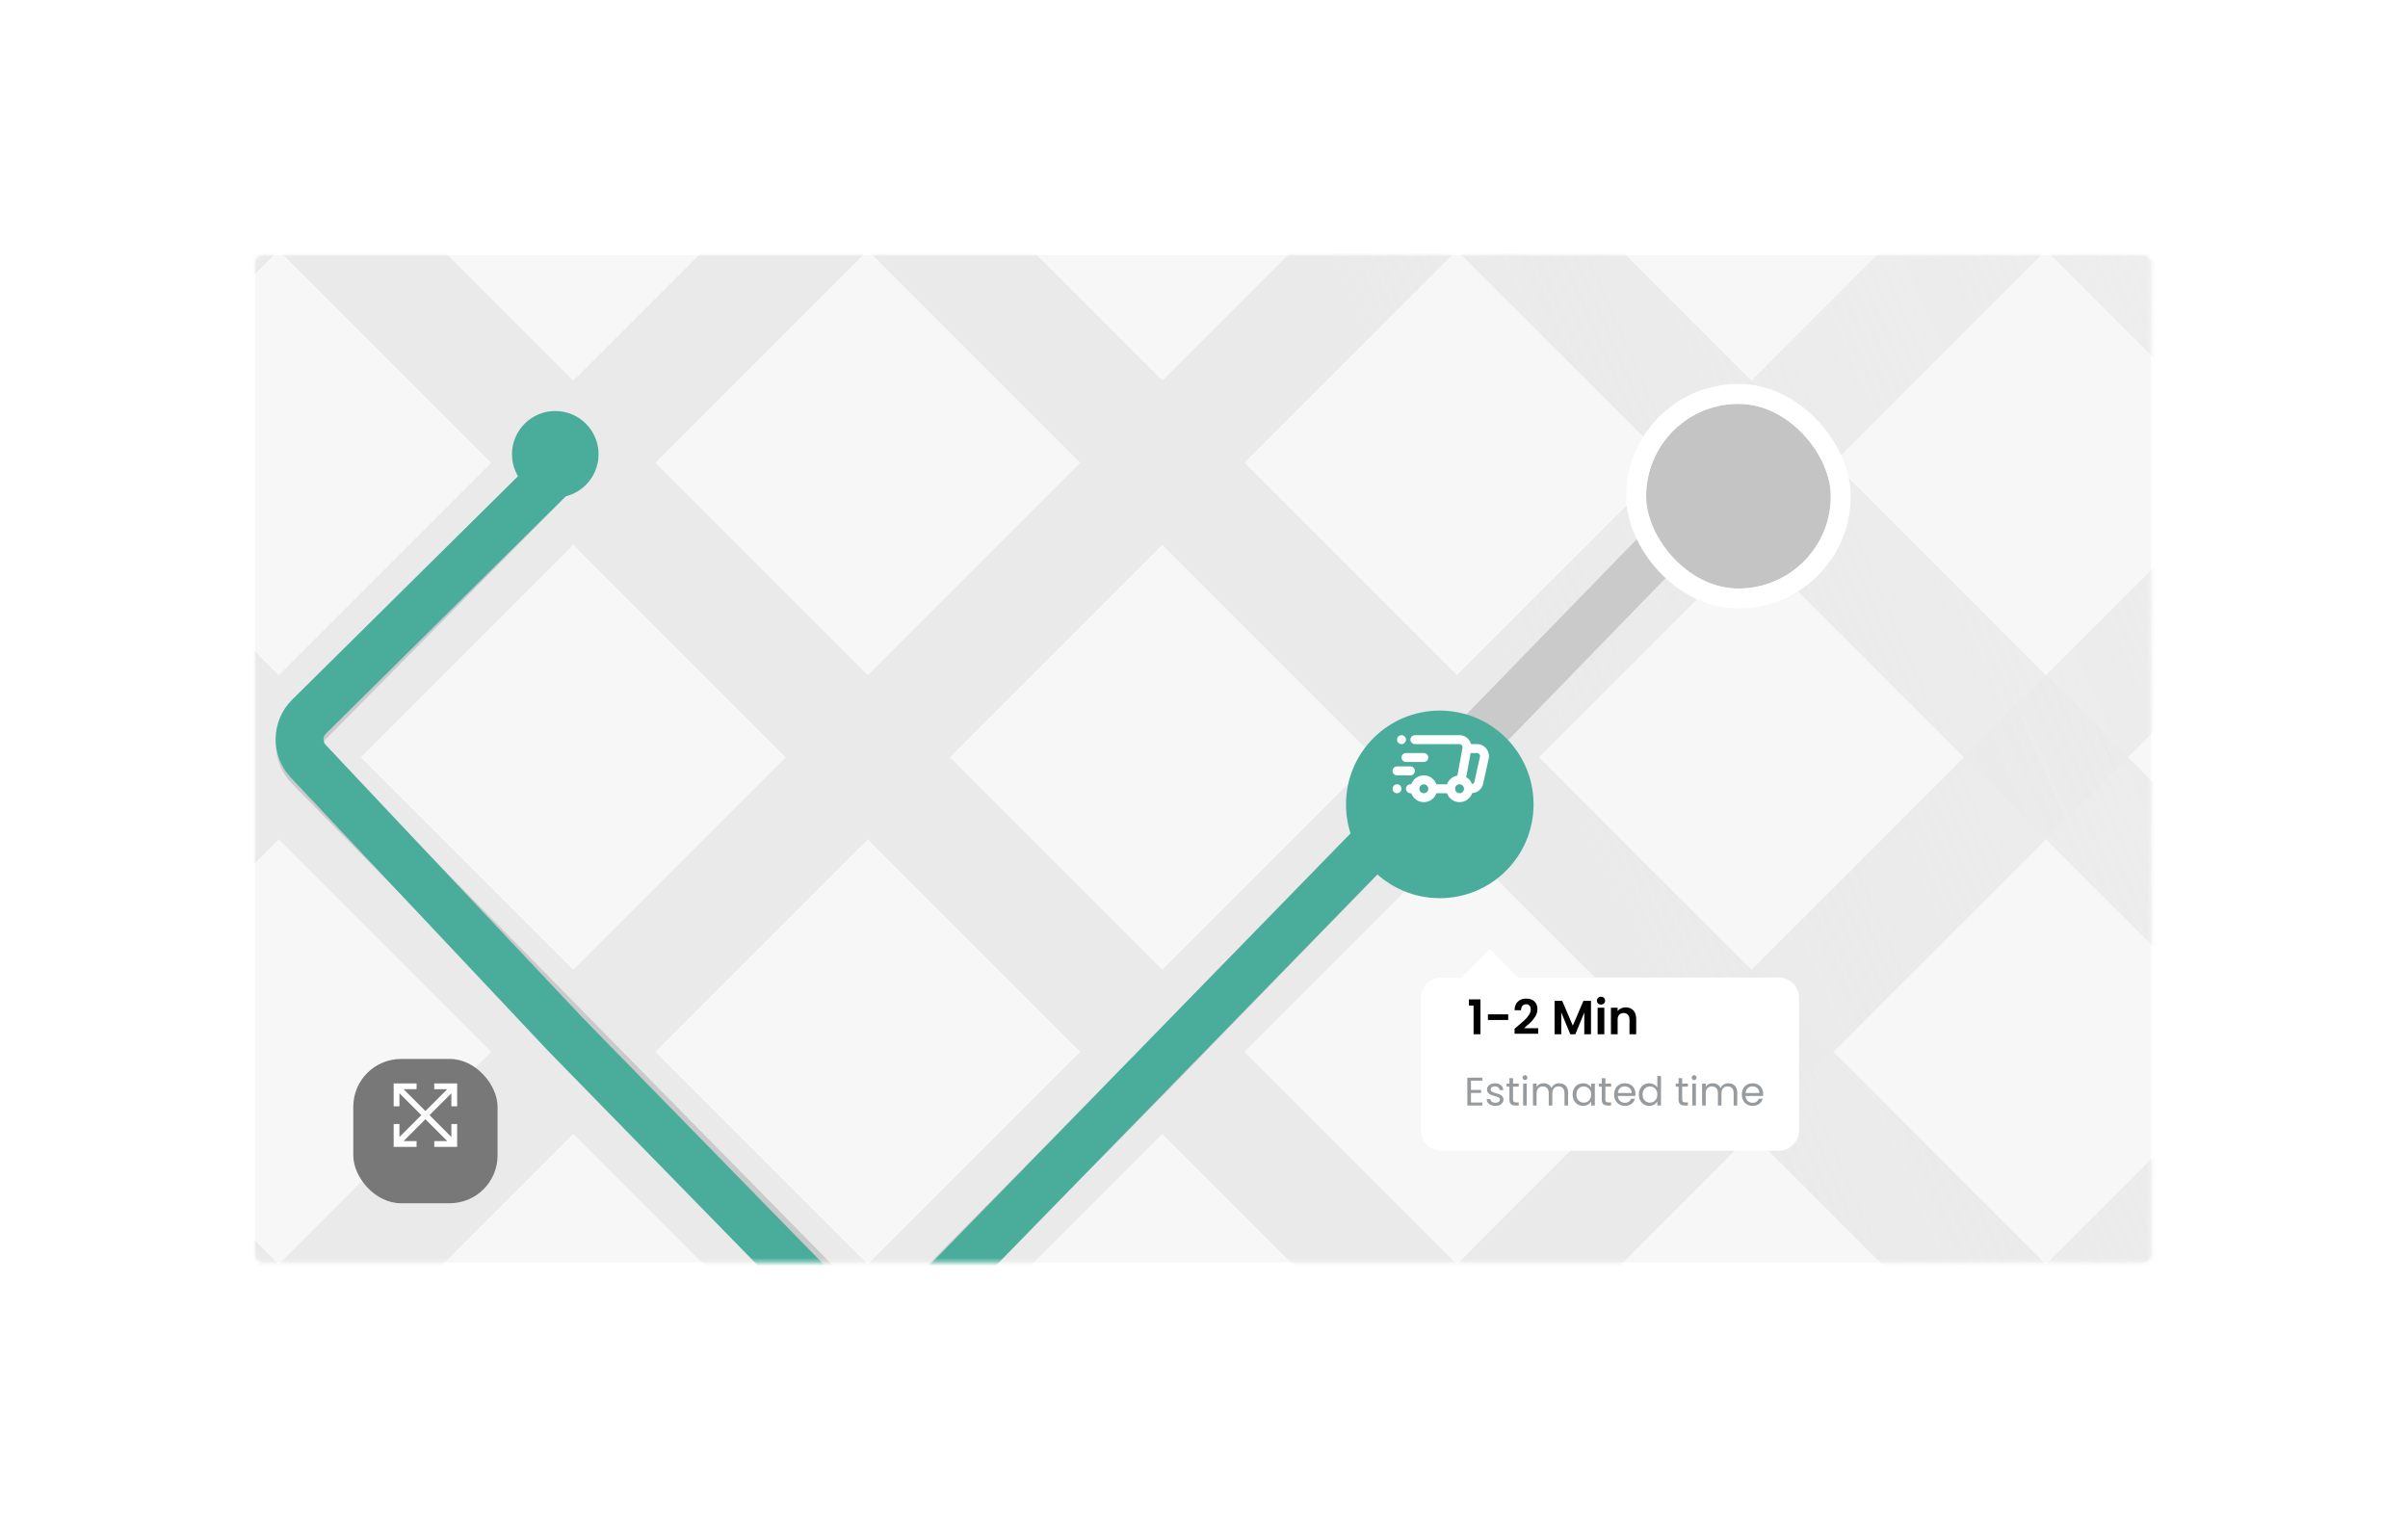 <svg width="604" height="381" viewBox="0 0 604 381" fill="none" xmlns="http://www.w3.org/2000/svg">
<g filter="url(#filter0_d)">
<rect x="64" y="32" width="475.569" height="252.623" rx="2" fill="#F7F7F7"/>
<mask id="mask0" mask-type="alpha" maskUnits="userSpaceOnUse" x="64" y="32" width="476" height="253">
<rect x="64" y="32" width="475.569" height="252.623" rx="2" fill="#383838"/>
</mask>
<g mask="url(#mask0)">
<path d="M-759.13 88.278L-738.556 67.704L529.562 1335.82L508.988 1356.4L-759.13 88.278Z" fill="url(#paint0_linear)"/>
<path d="M-685.25 14.398L-664.676 -6.176L603.442 1261.94L582.868 1282.52L-685.25 14.398Z" fill="url(#paint1_linear)"/>
<path d="M-611.37 -59.482L-590.796 -80.056L677.322 1188.06L656.748 1208.64L-611.37 -59.482Z" fill="url(#paint2_linear)"/>
<path d="M-537.491 -133.362L-516.916 -153.936L751.202 1114.18L730.628 1134.76L-537.491 -133.362Z" fill="url(#paint3_linear)"/>
<path d="M-463.611 -207.242L-443.037 -227.816L825.082 1040.3L804.507 1060.88L-463.611 -207.242Z" fill="url(#paint4_linear)"/>
<path d="M-389.73 -281.122L-369.155 -301.696L898.963 966.422L878.389 986.996L-389.73 -281.122Z" fill="url(#paint5_linear)"/>
<path d="M-315.85 -355.002L-295.275 -375.576L972.843 892.542L952.269 913.116L-315.85 -355.002Z" fill="url(#paint6_linear)"/>
<path d="M-241.97 -428.882L-221.396 -449.456L1046.72 818.662L1026.15 839.236L-241.97 -428.882Z" fill="url(#paint7_linear)"/>
<path d="M-168.09 -502.762L-147.516 -523.336L1120.6 744.782L1100.03 765.356L-168.09 -502.762Z" fill="url(#paint8_linear)"/>
<path d="M-94.21 -576.642L-73.636 -597.216L1194.48 670.902L1173.91 691.476L-94.21 -576.642Z" fill="url(#paint9_linear)"/>
<path d="M-20.33 -650.522L0.244 -671.097L1268.36 597.022L1247.79 617.596L-20.33 -650.522Z" fill="url(#paint10_linear)"/>
<path d="M53.55 -724.402L74.124 -744.977L1342.24 523.142L1321.67 543.716L53.55 -724.402Z" fill="url(#paint11_linear)"/>
<path d="M127.43 -798.282L148.004 -818.857L1416.12 449.262L1395.55 469.836L127.43 -798.282Z" fill="url(#paint12_linear)"/>
<path d="M201.31 -872.162L221.884 -892.737L1490 375.382L1469.43 395.956L201.31 -872.162Z" fill="url(#paint13_linear)"/>
<path d="M275.191 -946.042L295.765 -966.617L1563.88 301.502L1543.31 322.076L275.191 -946.042Z" fill="url(#paint14_linear)"/>
<path d="M349.071 -1019.92L369.645 -1040.5L1637.76 227.621L1617.19 248.196L349.071 -1019.92Z" fill="url(#paint15_linear)"/>
<path d="M275.657 1450.38L255.082 1429.81L1711.17 -26.283L1731.75 -5.708L275.657 1450.38Z" fill="url(#paint16_linear)"/>
<path d="M201.777 1376.5L181.203 1355.93L1637.29 -100.163L1657.87 -79.589L201.777 1376.5Z" fill="url(#paint17_linear)"/>
<path d="M127.897 1302.62L107.323 1282.05L1563.41 -174.043L1583.99 -153.469L127.897 1302.62Z" fill="url(#paint18_linear)"/>
<path d="M54.017 1228.74L33.443 1208.17L1489.53 -247.923L1510.11 -227.349L54.017 1228.74Z" fill="url(#paint19_linear)"/>
<path d="M-19.863 1154.86L-40.437 1134.29L1415.65 -321.803L1436.23 -301.229L-19.863 1154.86Z" fill="url(#paint20_linear)"/>
<path d="M-93.744 1080.98L-114.318 1060.41L1341.77 -395.683L1362.35 -375.109L-93.744 1080.98Z" fill="url(#paint21_linear)"/>
<path d="M-167.624 1007.1L-188.198 986.529L1267.89 -469.563L1288.47 -448.989L-167.624 1007.1Z" fill="url(#paint22_linear)"/>
<path d="M-241.504 933.223L-262.078 912.648L1194.01 -543.443L1214.59 -522.869L-241.504 933.223Z" fill="url(#paint23_linear)"/>
<path d="M-315.384 859.343L-335.958 838.768L1120.13 -617.323L1140.71 -596.749L-315.384 859.343Z" fill="url(#paint24_linear)"/>
<path d="M-389.264 785.463L-409.838 764.888L1046.25 -691.203L1066.83 -670.629L-389.264 785.463Z" fill="url(#paint25_linear)"/>
<path d="M-463.144 711.583L-483.718 691.008L972.373 -765.083L992.948 -744.509L-463.144 711.583Z" fill="url(#paint26_linear)"/>
<path d="M-537.024 637.703L-557.598 617.128L898.493 -838.963L919.068 -818.389L-537.024 637.703Z" fill="url(#paint27_linear)"/>
<path d="M-610.904 563.823L-631.478 543.248L824.614 -912.843L845.188 -892.269L-610.904 563.823Z" fill="url(#paint28_linear)"/>
<path d="M-684.783 489.943L-705.358 469.368L750.734 -986.723L771.308 -966.149L-684.783 489.943Z" fill="url(#paint29_linear)"/>
<path d="M-758.665 416.062L-779.239 395.488L676.853 -1060.6L697.427 -1040.03L-758.665 416.062Z" fill="url(#paint30_linear)"/>
<path d="M-832.544 342.182L-853.119 321.608L602.973 -1134.48L623.547 -1113.91L-832.544 342.182Z" fill="url(#paint31_linear)"/>
<path d="M141.452 84.479L77.514 149.083C74.436 152.193 74.427 157.2 77.495 160.32L215.026 300.193C218.154 303.374 223.28 303.382 226.418 300.21L286.946 239.021L437.144 84.479" stroke="#CACACA" stroke-width="12" stroke-linecap="round"/>
<path d="M141.452 84.479L77.509 147.756C74.424 150.809 74.336 155.766 77.311 158.926L141.814 227.439L214.262 301.564C217.403 304.778 222.573 304.775 225.711 301.558L362.045 161.75" stroke="#4AAD9B" stroke-width="12" stroke-linecap="round"/>
<circle cx="139.28" cy="81.946" r="10.858" fill="#4AAD9B"/>
<g filter="url(#filter1_d)">
<circle cx="361.14" cy="159.759" r="23.525" fill="#4AAD9B"/>
</g>
<path d="M353.985 164.721H353.779C353.16 164.721 352.659 165.222 352.659 165.841C352.659 166.46 353.16 166.961 353.779 166.961H353.985C354.449 168.262 355.681 169.201 357.14 169.201C358.598 169.201 359.83 168.262 360.294 166.961H362.947C363.411 168.262 364.643 169.201 366.102 169.201C367.567 169.201 368.802 168.254 369.261 166.943C370.598 166.854 371.713 165.919 372.007 164.594L373.402 158.317C373.602 157.418 373.386 156.489 372.809 155.771C372.232 155.051 371.372 154.638 370.45 154.638H368.986C368.873 154.219 368.671 153.824 368.385 153.482C367.809 152.793 366.964 152.398 366.066 152.398H354.899C354.281 152.398 353.779 152.899 353.779 153.518C353.779 154.137 354.281 154.638 354.899 154.638H366.066C366.384 154.638 366.579 154.814 366.667 154.919C366.754 155.024 366.893 155.247 366.837 155.558L365.566 162.534C364.346 162.731 363.353 163.583 362.947 164.721H360.294C359.83 163.419 358.598 162.48 357.14 162.48C355.681 162.48 354.449 163.419 353.985 164.721ZM371.061 157.172C371.149 157.281 371.285 157.512 371.215 157.832L369.821 164.108C369.755 164.401 369.533 164.613 369.256 164.686C368.984 163.952 368.457 163.332 367.771 162.935L368.874 156.879H370.45C370.777 156.879 370.973 157.063 371.061 157.172ZM366.102 164.721C366.173 164.721 366.244 164.726 366.293 164.734C366.831 164.839 367.222 165.304 367.222 165.841C367.222 166.459 366.719 166.961 366.102 166.961C365.484 166.961 364.981 166.459 364.981 165.841C364.981 165.223 365.484 164.721 366.102 164.721ZM357.14 164.721C357.757 164.721 358.26 165.223 358.26 165.841C358.26 166.459 357.757 166.961 357.14 166.961C356.522 166.961 356.019 166.459 356.019 165.841C356.019 165.223 356.522 164.721 357.14 164.721Z" fill="white"/>
<path d="M352.658 159.119H357.139C357.758 159.119 358.26 158.618 358.26 157.999C358.26 157.38 357.758 156.879 357.139 156.879H352.658C352.04 156.879 351.538 157.38 351.538 157.999C351.538 158.618 352.04 159.119 352.658 159.119Z" fill="white"/>
<path d="M350.418 162.48H353.779C354.397 162.48 354.899 161.979 354.899 161.36C354.899 160.741 354.397 160.24 353.779 160.24H350.418C349.799 160.24 349.298 160.741 349.298 161.36C349.298 161.979 349.799 162.48 350.418 162.48Z" fill="white"/>
<path d="M351.538 154.638C352.157 154.638 352.658 154.137 352.658 153.518C352.658 152.899 352.157 152.398 351.538 152.398C350.919 152.398 350.418 152.899 350.418 153.518C350.418 154.137 350.919 154.638 351.538 154.638Z" fill="white"/>
<path d="M350.418 166.961C351.037 166.961 351.538 166.46 351.538 165.841C351.538 165.222 351.037 164.721 350.418 164.721C349.799 164.721 349.298 165.222 349.298 165.841C349.298 166.46 349.799 166.961 350.418 166.961Z" fill="white"/>
<g filter="url(#filter2_d)">
<rect x="412.895" y="65.297" width="46.326" height="46.326" rx="23.163" fill="#C4C4C4"/>
<rect x="410.395" y="62.797" width="51.326" height="51.326" rx="25.663" stroke="white" stroke-width="5"/>
</g>
</g>
<g filter="url(#filter3_d)">
<rect x="88.611" y="229.611" width="36.193" height="36.193" rx="12" fill="#787878"/>
</g>
<g clip-path="url(#clip0)">
<path d="M114.67 245.487H113.222V242.218L107.731 247.707L113.222 253.198V249.927H114.67V255.669H108.927V254.222H112.196L106.707 248.73L101.217 254.222H104.487V255.669H98.745V249.927H100.193V253.197L105.684 247.707L100.195 242.216V245.487H98.747V239.745H104.487V241.192H101.219L106.707 246.683L112.198 241.195H108.927V239.747H114.67V245.487Z" fill="white"/>
</g>
<g filter="url(#filter4_d)">
<path d="M356.435 247.562C356.435 250.36 358.704 252.629 361.502 252.629H446.192C448.991 252.629 451.259 250.36 451.259 247.562V214.265C451.259 211.466 448.991 209.198 446.192 209.198H361.502C358.704 209.198 356.435 211.466 356.435 214.265V247.562Z" fill="white"/>
<path d="M366.569 209.27L373.735 216.436L380.9 209.27L373.735 202.105L366.569 209.27Z" fill="white"/>
</g>
<path d="M368.449 220.21V218.662H371.341V227.41H369.613V220.21H368.449ZM378.304 222.418V223.834H373.216V222.418H378.304ZM380.524 225.514C381.292 224.874 381.904 224.342 382.36 223.918C382.816 223.486 383.196 223.038 383.5 222.574C383.804 222.11 383.956 221.654 383.956 221.206C383.956 220.798 383.86 220.478 383.668 220.246C383.476 220.014 383.18 219.898 382.78 219.898C382.38 219.898 382.072 220.034 381.856 220.306C381.64 220.57 381.528 220.934 381.52 221.398H379.888C379.92 220.438 380.204 219.71 380.74 219.214C381.284 218.718 381.972 218.47 382.804 218.47C383.716 218.47 384.416 218.714 384.904 219.202C385.392 219.682 385.636 220.318 385.636 221.11C385.636 221.734 385.468 222.33 385.132 222.898C384.796 223.466 384.412 223.962 383.98 224.386C383.548 224.802 382.984 225.306 382.288 225.898H385.828V227.29H379.9V226.042L380.524 225.514ZM399.07 219.034V227.41H397.39V221.962L395.146 227.41H393.874L391.618 221.962V227.41H389.938V219.034H391.846L394.51 225.262L397.174 219.034H399.07ZM401.583 219.97C401.287 219.97 401.039 219.878 400.839 219.694C400.647 219.502 400.551 219.266 400.551 218.986C400.551 218.706 400.647 218.474 400.839 218.29C401.039 218.098 401.287 218.002 401.583 218.002C401.879 218.002 402.123 218.098 402.315 218.29C402.515 218.474 402.615 218.706 402.615 218.986C402.615 219.266 402.515 219.502 402.315 219.694C402.123 219.878 401.879 219.97 401.583 219.97ZM402.411 220.762V227.41H400.731V220.762H402.411ZM407.755 220.666C408.547 220.666 409.187 220.918 409.675 221.422C410.163 221.918 410.407 222.614 410.407 223.51V227.41H408.727V223.738C408.727 223.21 408.595 222.806 408.331 222.526C408.067 222.238 407.707 222.094 407.251 222.094C406.787 222.094 406.419 222.238 406.147 222.526C405.883 222.806 405.751 223.21 405.751 223.738V227.41H404.071V220.762H405.751V221.59C405.975 221.302 406.259 221.078 406.603 220.918C406.955 220.75 407.339 220.666 407.755 220.666Z" fill="black"/>
<path d="M368.964 239.055V241.385H371.504V242.135H368.964V244.535H371.804V245.285H368.054V238.305H371.804V239.055H368.964ZM375.121 245.375C374.701 245.375 374.325 245.305 373.991 245.165C373.658 245.018 373.395 244.818 373.201 244.565C373.008 244.305 372.901 244.008 372.881 243.675H373.821C373.848 243.948 373.975 244.171 374.201 244.345C374.435 244.518 374.738 244.605 375.111 244.605C375.458 244.605 375.731 244.528 375.931 244.375C376.131 244.221 376.231 244.028 376.231 243.795C376.231 243.555 376.125 243.378 375.911 243.265C375.698 243.145 375.368 243.028 374.921 242.915C374.515 242.808 374.181 242.701 373.921 242.595C373.668 242.481 373.448 242.318 373.261 242.105C373.081 241.885 372.991 241.598 372.991 241.245C372.991 240.965 373.075 240.708 373.241 240.475C373.408 240.241 373.645 240.058 373.951 239.925C374.258 239.785 374.608 239.715 375.001 239.715C375.608 239.715 376.098 239.868 376.471 240.175C376.845 240.481 377.045 240.901 377.071 241.435H376.161C376.141 241.148 376.025 240.918 375.811 240.745C375.605 240.571 375.325 240.485 374.971 240.485C374.645 240.485 374.385 240.555 374.191 240.695C373.998 240.835 373.901 241.018 373.901 241.245C373.901 241.425 373.958 241.575 374.071 241.695C374.191 241.808 374.338 241.901 374.511 241.975C374.691 242.041 374.938 242.118 375.251 242.205C375.645 242.311 375.965 242.418 376.211 242.525C376.458 242.625 376.668 242.778 376.841 242.985C377.021 243.191 377.115 243.461 377.121 243.795C377.121 244.095 377.038 244.365 376.871 244.605C376.705 244.845 376.468 245.035 376.161 245.175C375.861 245.308 375.515 245.375 375.121 245.375ZM379.516 240.555V243.785C379.516 244.051 379.573 244.241 379.686 244.355C379.799 244.461 379.996 244.515 380.276 244.515H380.946V245.285H380.126C379.619 245.285 379.239 245.168 378.986 244.935C378.733 244.701 378.606 244.318 378.606 243.785V240.555H377.896V239.805H378.606V238.425H379.516V239.805H380.946V240.555H379.516ZM382.519 238.915C382.345 238.915 382.199 238.855 382.079 238.735C381.959 238.615 381.899 238.468 381.899 238.295C381.899 238.121 381.959 237.975 382.079 237.855C382.199 237.735 382.345 237.675 382.519 237.675C382.685 237.675 382.825 237.735 382.939 237.855C383.059 237.975 383.119 238.121 383.119 238.295C383.119 238.468 383.059 238.615 382.939 238.735C382.825 238.855 382.685 238.915 382.519 238.915ZM382.959 239.805V245.285H382.049V239.805H382.959ZM391.1 239.705C391.526 239.705 391.906 239.795 392.24 239.975C392.573 240.148 392.836 240.411 393.03 240.765C393.223 241.118 393.32 241.548 393.32 242.055V245.285H392.42V242.185C392.42 241.638 392.283 241.221 392.01 240.935C391.743 240.641 391.38 240.495 390.92 240.495C390.446 240.495 390.07 240.648 389.79 240.955C389.51 241.255 389.37 241.691 389.37 242.265V245.285H388.47V242.185C388.47 241.638 388.333 241.221 388.06 240.935C387.793 240.641 387.43 240.495 386.97 240.495C386.496 240.495 386.12 240.648 385.84 240.955C385.56 241.255 385.42 241.691 385.42 242.265V245.285H384.51V239.805H385.42V240.595C385.6 240.308 385.84 240.088 386.14 239.935C386.446 239.781 386.783 239.705 387.15 239.705C387.61 239.705 388.016 239.808 388.37 240.015C388.723 240.221 388.986 240.525 389.16 240.925C389.313 240.538 389.566 240.238 389.92 240.025C390.273 239.811 390.666 239.705 391.1 239.705ZM394.472 242.525C394.472 241.965 394.586 241.475 394.812 241.055C395.039 240.628 395.349 240.298 395.742 240.065C396.142 239.831 396.586 239.715 397.072 239.715C397.552 239.715 397.969 239.818 398.322 240.025C398.676 240.231 398.939 240.491 399.112 240.805V239.805H400.032V245.285H399.112V244.265C398.932 244.585 398.662 244.851 398.302 245.065C397.949 245.271 397.536 245.375 397.062 245.375C396.576 245.375 396.136 245.255 395.742 245.015C395.349 244.775 395.039 244.438 394.812 244.005C394.586 243.571 394.472 243.078 394.472 242.525ZM399.112 242.535C399.112 242.121 399.029 241.761 398.862 241.455C398.696 241.148 398.469 240.915 398.182 240.755C397.902 240.588 397.592 240.505 397.252 240.505C396.912 240.505 396.602 240.585 396.322 240.745C396.042 240.905 395.819 241.138 395.652 241.445C395.486 241.751 395.402 242.111 395.402 242.525C395.402 242.945 395.486 243.311 395.652 243.625C395.819 243.931 396.042 244.168 396.322 244.335C396.602 244.495 396.912 244.575 397.252 244.575C397.592 244.575 397.902 244.495 398.182 244.335C398.469 244.168 398.696 243.931 398.862 243.625C399.029 243.311 399.112 242.948 399.112 242.535ZM402.68 240.555V243.785C402.68 244.051 402.737 244.241 402.85 244.355C402.963 244.461 403.16 244.515 403.44 244.515H404.11V245.285H403.29C402.783 245.285 402.403 245.168 402.15 244.935C401.897 244.701 401.77 244.318 401.77 243.785V240.555H401.06V239.805H401.77V238.425H402.68V239.805H404.11V240.555H402.68ZM410.213 242.335C410.213 242.508 410.203 242.691 410.183 242.885H405.803C405.836 243.425 406.019 243.848 406.353 244.155C406.693 244.455 407.103 244.605 407.583 244.605C407.976 244.605 408.303 244.515 408.563 244.335C408.829 244.148 409.016 243.901 409.123 243.595H410.103C409.956 244.121 409.663 244.551 409.223 244.885C408.783 245.211 408.236 245.375 407.583 245.375C407.063 245.375 406.596 245.258 406.183 245.025C405.776 244.791 405.456 244.461 405.223 244.035C404.989 243.601 404.873 243.101 404.873 242.535C404.873 241.968 404.986 241.471 405.213 241.045C405.439 240.618 405.756 240.291 406.163 240.065C406.576 239.831 407.049 239.715 407.583 239.715C408.103 239.715 408.563 239.828 408.963 240.055C409.363 240.281 409.669 240.595 409.883 240.995C410.103 241.388 410.213 241.835 410.213 242.335ZM409.273 242.145C409.273 241.798 409.196 241.501 409.043 241.255C408.889 241.001 408.679 240.811 408.413 240.685C408.153 240.551 407.863 240.485 407.543 240.485C407.083 240.485 406.689 240.631 406.363 240.925C406.043 241.218 405.859 241.625 405.813 242.145H409.273ZM411.074 242.525C411.074 241.965 411.187 241.475 411.414 241.055C411.64 240.628 411.95 240.298 412.344 240.065C412.744 239.831 413.19 239.715 413.684 239.715C414.11 239.715 414.507 239.815 414.874 240.015C415.24 240.208 415.52 240.465 415.714 240.785V237.885H416.634V245.285H415.714V244.255C415.534 244.581 415.267 244.851 414.914 245.065C414.56 245.271 414.147 245.375 413.674 245.375C413.187 245.375 412.744 245.255 412.344 245.015C411.95 244.775 411.64 244.438 411.414 244.005C411.187 243.571 411.074 243.078 411.074 242.525ZM415.714 242.535C415.714 242.121 415.63 241.761 415.464 241.455C415.297 241.148 415.07 240.915 414.784 240.755C414.504 240.588 414.194 240.505 413.854 240.505C413.514 240.505 413.204 240.585 412.924 240.745C412.644 240.905 412.42 241.138 412.254 241.445C412.087 241.751 412.004 242.111 412.004 242.525C412.004 242.945 412.087 243.311 412.254 243.625C412.42 243.931 412.644 244.168 412.924 244.335C413.204 244.495 413.514 244.575 413.854 244.575C414.194 244.575 414.504 244.495 414.784 244.335C415.07 244.168 415.297 243.931 415.464 243.625C415.63 243.311 415.714 242.948 415.714 242.535ZM421.948 240.555V243.785C421.948 244.051 422.004 244.241 422.118 244.355C422.231 244.461 422.428 244.515 422.708 244.515H423.378V245.285H422.558C422.051 245.285 421.671 245.168 421.418 244.935C421.164 244.701 421.038 244.318 421.038 243.785V240.555H420.328V239.805H421.038V238.425H421.948V239.805H423.378V240.555H421.948ZM424.95 238.915C424.777 238.915 424.63 238.855 424.51 238.735C424.39 238.615 424.33 238.468 424.33 238.295C424.33 238.121 424.39 237.975 424.51 237.855C424.63 237.735 424.777 237.675 424.95 237.675C425.117 237.675 425.257 237.735 425.37 237.855C425.49 237.975 425.55 238.121 425.55 238.295C425.55 238.468 425.49 238.615 425.37 238.735C425.257 238.855 425.117 238.915 424.95 238.915ZM425.39 239.805V245.285H424.48V239.805H425.39ZM433.531 239.705C433.958 239.705 434.338 239.795 434.671 239.975C435.004 240.148 435.268 240.411 435.461 240.765C435.654 241.118 435.751 241.548 435.751 242.055V245.285H434.851V242.185C434.851 241.638 434.714 241.221 434.441 240.935C434.174 240.641 433.811 240.495 433.351 240.495C432.878 240.495 432.501 240.648 432.221 240.955C431.941 241.255 431.801 241.691 431.801 242.265V245.285H430.901V242.185C430.901 241.638 430.764 241.221 430.491 240.935C430.224 240.641 429.861 240.495 429.401 240.495C428.928 240.495 428.551 240.648 428.271 240.955C427.991 241.255 427.851 241.691 427.851 242.265V245.285H426.941V239.805H427.851V240.595C428.031 240.308 428.271 240.088 428.571 239.935C428.878 239.781 429.214 239.705 429.581 239.705C430.041 239.705 430.448 239.808 430.801 240.015C431.154 240.221 431.418 240.525 431.591 240.925C431.744 240.538 431.998 240.238 432.351 240.025C432.704 239.811 433.098 239.705 433.531 239.705ZM442.244 242.335C442.244 242.508 442.234 242.691 442.214 242.885H437.834C437.867 243.425 438.051 243.848 438.384 244.155C438.724 244.455 439.134 244.605 439.614 244.605C440.007 244.605 440.334 244.515 440.594 244.335C440.861 244.148 441.047 243.901 441.154 243.595H442.134C441.987 244.121 441.694 244.551 441.254 244.885C440.814 245.211 440.267 245.375 439.614 245.375C439.094 245.375 438.627 245.258 438.214 245.025C437.807 244.791 437.487 244.461 437.254 244.035C437.021 243.601 436.904 243.101 436.904 242.535C436.904 241.968 437.017 241.471 437.244 241.045C437.471 240.618 437.787 240.291 438.194 240.065C438.607 239.831 439.081 239.715 439.614 239.715C440.134 239.715 440.594 239.828 440.994 240.055C441.394 240.281 441.701 240.595 441.914 240.995C442.134 241.388 442.244 241.835 442.244 242.335ZM441.304 242.145C441.304 241.798 441.227 241.501 441.074 241.255C440.921 241.001 440.711 240.811 440.444 240.685C440.184 240.551 439.894 240.485 439.574 240.485C439.114 240.485 438.721 240.631 438.394 240.925C438.074 241.218 437.891 241.625 437.844 242.145H441.304Z" fill="#969BA0"/>
</g>
<defs>
<filter id="filter0_d" x="0" y="0" width="603.569" height="380.623" filterUnits="userSpaceOnUse" color-interpolation-filters="sRGB">
<feFlood flood-opacity="0" result="BackgroundImageFix"/>
<feColorMatrix in="SourceAlpha" type="matrix" values="0 0 0 0 0 0 0 0 0 0 0 0 0 0 0 0 0 0 127 0" result="hardAlpha"/>
<feOffset dy="32"/>
<feGaussianBlur stdDeviation="32"/>
<feColorMatrix type="matrix" values="0 0 0 0 0 0 0 0 0 0 0 0 0 0 0 0 0 0 0.05 0"/>
<feBlend mode="normal" in2="BackgroundImageFix" result="effect1_dropShadow"/>
<feBlend mode="normal" in="SourceGraphic" in2="effect1_dropShadow" result="shape"/>
</filter>
<filter id="filter1_d" x="321.615" y="130.234" width="79.05" height="79.05" filterUnits="userSpaceOnUse" color-interpolation-filters="sRGB">
<feFlood flood-opacity="0" result="BackgroundImageFix"/>
<feColorMatrix in="SourceAlpha" type="matrix" values="0 0 0 0 0 0 0 0 0 0 0 0 0 0 0 0 0 0 127 0" result="hardAlpha"/>
<feOffset dy="10"/>
<feGaussianBlur stdDeviation="8"/>
<feColorMatrix type="matrix" values="0 0 0 0 0 0 0 0 0 0 0 0 0 0 0 0 0 0 0.22 0"/>
<feBlend mode="normal" in2="BackgroundImageFix" result="effect1_dropShadow"/>
<feBlend mode="normal" in="SourceGraphic" in2="effect1_dropShadow" result="shape"/>
</filter>
<filter id="filter2_d" x="392.895" y="49.297" width="86.326" height="86.326" filterUnits="userSpaceOnUse" color-interpolation-filters="sRGB">
<feFlood flood-opacity="0" result="BackgroundImageFix"/>
<feColorMatrix in="SourceAlpha" type="matrix" values="0 0 0 0 0 0 0 0 0 0 0 0 0 0 0 0 0 0 127 0" result="hardAlpha"/>
<feOffset dy="4"/>
<feGaussianBlur stdDeviation="7.5"/>
<feColorMatrix type="matrix" values="0 0 0 0 0 0 0 0 0 0 0 0 0 0 0 0 0 0 0.25 0"/>
<feBlend mode="normal" in2="BackgroundImageFix" result="effect1_dropShadow"/>
<feBlend mode="normal" in="SourceGraphic" in2="effect1_dropShadow" result="shape"/>
</filter>
<filter id="filter3_d" x="74.611" y="219.611" width="64.192" height="64.192" filterUnits="userSpaceOnUse" color-interpolation-filters="sRGB">
<feFlood flood-opacity="0" result="BackgroundImageFix"/>
<feColorMatrix in="SourceAlpha" type="matrix" values="0 0 0 0 0 0 0 0 0 0 0 0 0 0 0 0 0 0 127 0" result="hardAlpha"/>
<feOffset dy="4"/>
<feGaussianBlur stdDeviation="7"/>
<feColorMatrix type="matrix" values="0 0 0 0 0 0 0 0 0 0 0 0 0 0 0 0 0 0 0.25 0"/>
<feBlend mode="normal" in2="BackgroundImageFix" result="effect1_dropShadow"/>
<feBlend mode="normal" in="SourceGraphic" in2="effect1_dropShadow" result="shape"/>
</filter>
<filter id="filter4_d" x="346.435" y="196.105" width="114.824" height="70.524" filterUnits="userSpaceOnUse" color-interpolation-filters="sRGB">
<feFlood flood-opacity="0" result="BackgroundImageFix"/>
<feColorMatrix in="SourceAlpha" type="matrix" values="0 0 0 0 0 0 0 0 0 0 0 0 0 0 0 0 0 0 127 0" result="hardAlpha"/>
<feOffset dy="4"/>
<feGaussianBlur stdDeviation="5"/>
<feColorMatrix type="matrix" values="0 0 0 0 0 0 0 0 0 0 0 0 0 0 0 0 0 0 0.22 0"/>
<feBlend mode="normal" in2="BackgroundImageFix" result="effect1_dropShadow"/>
<feBlend mode="normal" in="SourceGraphic" in2="effect1_dropShadow" result="shape"/>
</filter>
<linearGradient id="paint0_linear" x1="428.82" y1="250.602" x2="1078.84" y2="-34.232" gradientUnits="userSpaceOnUse">
<stop stop-color="#EAEAEA"/>
<stop offset="1" stop-color="#EAEAEA" stop-opacity="0"/>
</linearGradient>
<linearGradient id="paint1_linear" x1="428.82" y1="250.602" x2="1078.84" y2="-34.232" gradientUnits="userSpaceOnUse">
<stop stop-color="#EAEAEA"/>
<stop offset="1" stop-color="#EAEAEA" stop-opacity="0"/>
</linearGradient>
<linearGradient id="paint2_linear" x1="428.82" y1="250.602" x2="1078.84" y2="-34.232" gradientUnits="userSpaceOnUse">
<stop stop-color="#EAEAEA"/>
<stop offset="1" stop-color="#EAEAEA" stop-opacity="0"/>
</linearGradient>
<linearGradient id="paint3_linear" x1="428.82" y1="250.602" x2="1078.84" y2="-34.232" gradientUnits="userSpaceOnUse">
<stop stop-color="#EAEAEA"/>
<stop offset="1" stop-color="#EAEAEA" stop-opacity="0"/>
</linearGradient>
<linearGradient id="paint4_linear" x1="428.82" y1="250.602" x2="1078.84" y2="-34.232" gradientUnits="userSpaceOnUse">
<stop stop-color="#EAEAEA"/>
<stop offset="1" stop-color="#EAEAEA" stop-opacity="0"/>
</linearGradient>
<linearGradient id="paint5_linear" x1="428.82" y1="250.602" x2="1078.84" y2="-34.232" gradientUnits="userSpaceOnUse">
<stop stop-color="#EAEAEA"/>
<stop offset="1" stop-color="#EAEAEA" stop-opacity="0"/>
</linearGradient>
<linearGradient id="paint6_linear" x1="428.82" y1="250.602" x2="1078.84" y2="-34.232" gradientUnits="userSpaceOnUse">
<stop stop-color="#EAEAEA"/>
<stop offset="1" stop-color="#EAEAEA" stop-opacity="0"/>
</linearGradient>
<linearGradient id="paint7_linear" x1="428.82" y1="250.602" x2="1078.84" y2="-34.232" gradientUnits="userSpaceOnUse">
<stop stop-color="#EAEAEA"/>
<stop offset="1" stop-color="#EAEAEA" stop-opacity="0"/>
</linearGradient>
<linearGradient id="paint8_linear" x1="428.82" y1="250.602" x2="1078.84" y2="-34.232" gradientUnits="userSpaceOnUse">
<stop stop-color="#EAEAEA"/>
<stop offset="1" stop-color="#EAEAEA" stop-opacity="0"/>
</linearGradient>
<linearGradient id="paint9_linear" x1="428.82" y1="250.602" x2="1078.84" y2="-34.232" gradientUnits="userSpaceOnUse">
<stop stop-color="#EAEAEA"/>
<stop offset="1" stop-color="#EAEAEA" stop-opacity="0"/>
</linearGradient>
<linearGradient id="paint10_linear" x1="428.82" y1="250.602" x2="1078.84" y2="-34.232" gradientUnits="userSpaceOnUse">
<stop stop-color="#EAEAEA"/>
<stop offset="1" stop-color="#EAEAEA" stop-opacity="0"/>
</linearGradient>
<linearGradient id="paint11_linear" x1="428.82" y1="250.602" x2="1078.84" y2="-34.232" gradientUnits="userSpaceOnUse">
<stop stop-color="#EAEAEA"/>
<stop offset="1" stop-color="#EAEAEA" stop-opacity="0"/>
</linearGradient>
<linearGradient id="paint12_linear" x1="428.82" y1="250.602" x2="1078.84" y2="-34.232" gradientUnits="userSpaceOnUse">
<stop stop-color="#EAEAEA"/>
<stop offset="1" stop-color="#EAEAEA" stop-opacity="0"/>
</linearGradient>
<linearGradient id="paint13_linear" x1="428.82" y1="250.602" x2="1078.84" y2="-34.232" gradientUnits="userSpaceOnUse">
<stop stop-color="#EAEAEA"/>
<stop offset="1" stop-color="#EAEAEA" stop-opacity="0"/>
</linearGradient>
<linearGradient id="paint14_linear" x1="428.82" y1="250.602" x2="1078.84" y2="-34.232" gradientUnits="userSpaceOnUse">
<stop stop-color="#EAEAEA"/>
<stop offset="1" stop-color="#EAEAEA" stop-opacity="0"/>
</linearGradient>
<linearGradient id="paint15_linear" x1="428.82" y1="250.602" x2="1078.84" y2="-34.232" gradientUnits="userSpaceOnUse">
<stop stop-color="#EAEAEA"/>
<stop offset="1" stop-color="#EAEAEA" stop-opacity="0"/>
</linearGradient>
<linearGradient id="paint16_linear" x1="428.82" y1="250.602" x2="1078.84" y2="-34.232" gradientUnits="userSpaceOnUse">
<stop stop-color="#EAEAEA"/>
<stop offset="1" stop-color="#EAEAEA" stop-opacity="0"/>
</linearGradient>
<linearGradient id="paint17_linear" x1="428.82" y1="250.602" x2="1078.84" y2="-34.232" gradientUnits="userSpaceOnUse">
<stop stop-color="#EAEAEA"/>
<stop offset="1" stop-color="#EAEAEA" stop-opacity="0"/>
</linearGradient>
<linearGradient id="paint18_linear" x1="428.82" y1="250.602" x2="1078.84" y2="-34.232" gradientUnits="userSpaceOnUse">
<stop stop-color="#EAEAEA"/>
<stop offset="1" stop-color="#EAEAEA" stop-opacity="0"/>
</linearGradient>
<linearGradient id="paint19_linear" x1="428.82" y1="250.602" x2="1078.84" y2="-34.232" gradientUnits="userSpaceOnUse">
<stop stop-color="#EAEAEA"/>
<stop offset="1" stop-color="#EAEAEA" stop-opacity="0"/>
</linearGradient>
<linearGradient id="paint20_linear" x1="428.82" y1="250.602" x2="1078.84" y2="-34.232" gradientUnits="userSpaceOnUse">
<stop stop-color="#EAEAEA"/>
<stop offset="1" stop-color="#EAEAEA" stop-opacity="0"/>
</linearGradient>
<linearGradient id="paint21_linear" x1="428.82" y1="250.602" x2="1078.84" y2="-34.232" gradientUnits="userSpaceOnUse">
<stop stop-color="#EAEAEA"/>
<stop offset="1" stop-color="#EAEAEA" stop-opacity="0"/>
</linearGradient>
<linearGradient id="paint22_linear" x1="428.82" y1="250.602" x2="1078.84" y2="-34.232" gradientUnits="userSpaceOnUse">
<stop stop-color="#EAEAEA"/>
<stop offset="1" stop-color="#EAEAEA" stop-opacity="0"/>
</linearGradient>
<linearGradient id="paint23_linear" x1="428.82" y1="250.602" x2="1078.84" y2="-34.232" gradientUnits="userSpaceOnUse">
<stop stop-color="#EAEAEA"/>
<stop offset="1" stop-color="#EAEAEA" stop-opacity="0"/>
</linearGradient>
<linearGradient id="paint24_linear" x1="428.82" y1="250.602" x2="1078.84" y2="-34.232" gradientUnits="userSpaceOnUse">
<stop stop-color="#EAEAEA"/>
<stop offset="1" stop-color="#EAEAEA" stop-opacity="0"/>
</linearGradient>
<linearGradient id="paint25_linear" x1="428.82" y1="250.602" x2="1078.84" y2="-34.232" gradientUnits="userSpaceOnUse">
<stop stop-color="#EAEAEA"/>
<stop offset="1" stop-color="#EAEAEA" stop-opacity="0"/>
</linearGradient>
<linearGradient id="paint26_linear" x1="428.82" y1="250.602" x2="1078.84" y2="-34.232" gradientUnits="userSpaceOnUse">
<stop stop-color="#EAEAEA"/>
<stop offset="1" stop-color="#EAEAEA" stop-opacity="0"/>
</linearGradient>
<linearGradient id="paint27_linear" x1="428.82" y1="250.602" x2="1078.84" y2="-34.232" gradientUnits="userSpaceOnUse">
<stop stop-color="#EAEAEA"/>
<stop offset="1" stop-color="#EAEAEA" stop-opacity="0"/>
</linearGradient>
<linearGradient id="paint28_linear" x1="428.82" y1="250.602" x2="1078.84" y2="-34.232" gradientUnits="userSpaceOnUse">
<stop stop-color="#EAEAEA"/>
<stop offset="1" stop-color="#EAEAEA" stop-opacity="0"/>
</linearGradient>
<linearGradient id="paint29_linear" x1="428.82" y1="250.602" x2="1078.84" y2="-34.232" gradientUnits="userSpaceOnUse">
<stop stop-color="#EAEAEA"/>
<stop offset="1" stop-color="#EAEAEA" stop-opacity="0"/>
</linearGradient>
<linearGradient id="paint30_linear" x1="428.82" y1="250.602" x2="1078.84" y2="-34.232" gradientUnits="userSpaceOnUse">
<stop stop-color="#EAEAEA"/>
<stop offset="1" stop-color="#EAEAEA" stop-opacity="0"/>
</linearGradient>
<linearGradient id="paint31_linear" x1="428.82" y1="250.602" x2="1078.84" y2="-34.232" gradientUnits="userSpaceOnUse">
<stop stop-color="#EAEAEA"/>
<stop offset="1" stop-color="#EAEAEA" stop-opacity="0"/>
</linearGradient>
<clipPath id="clip0">
<rect width="16.545" height="16.545" fill="white" transform="translate(98.435 239.434)"/>
</clipPath>
</defs>
</svg>
